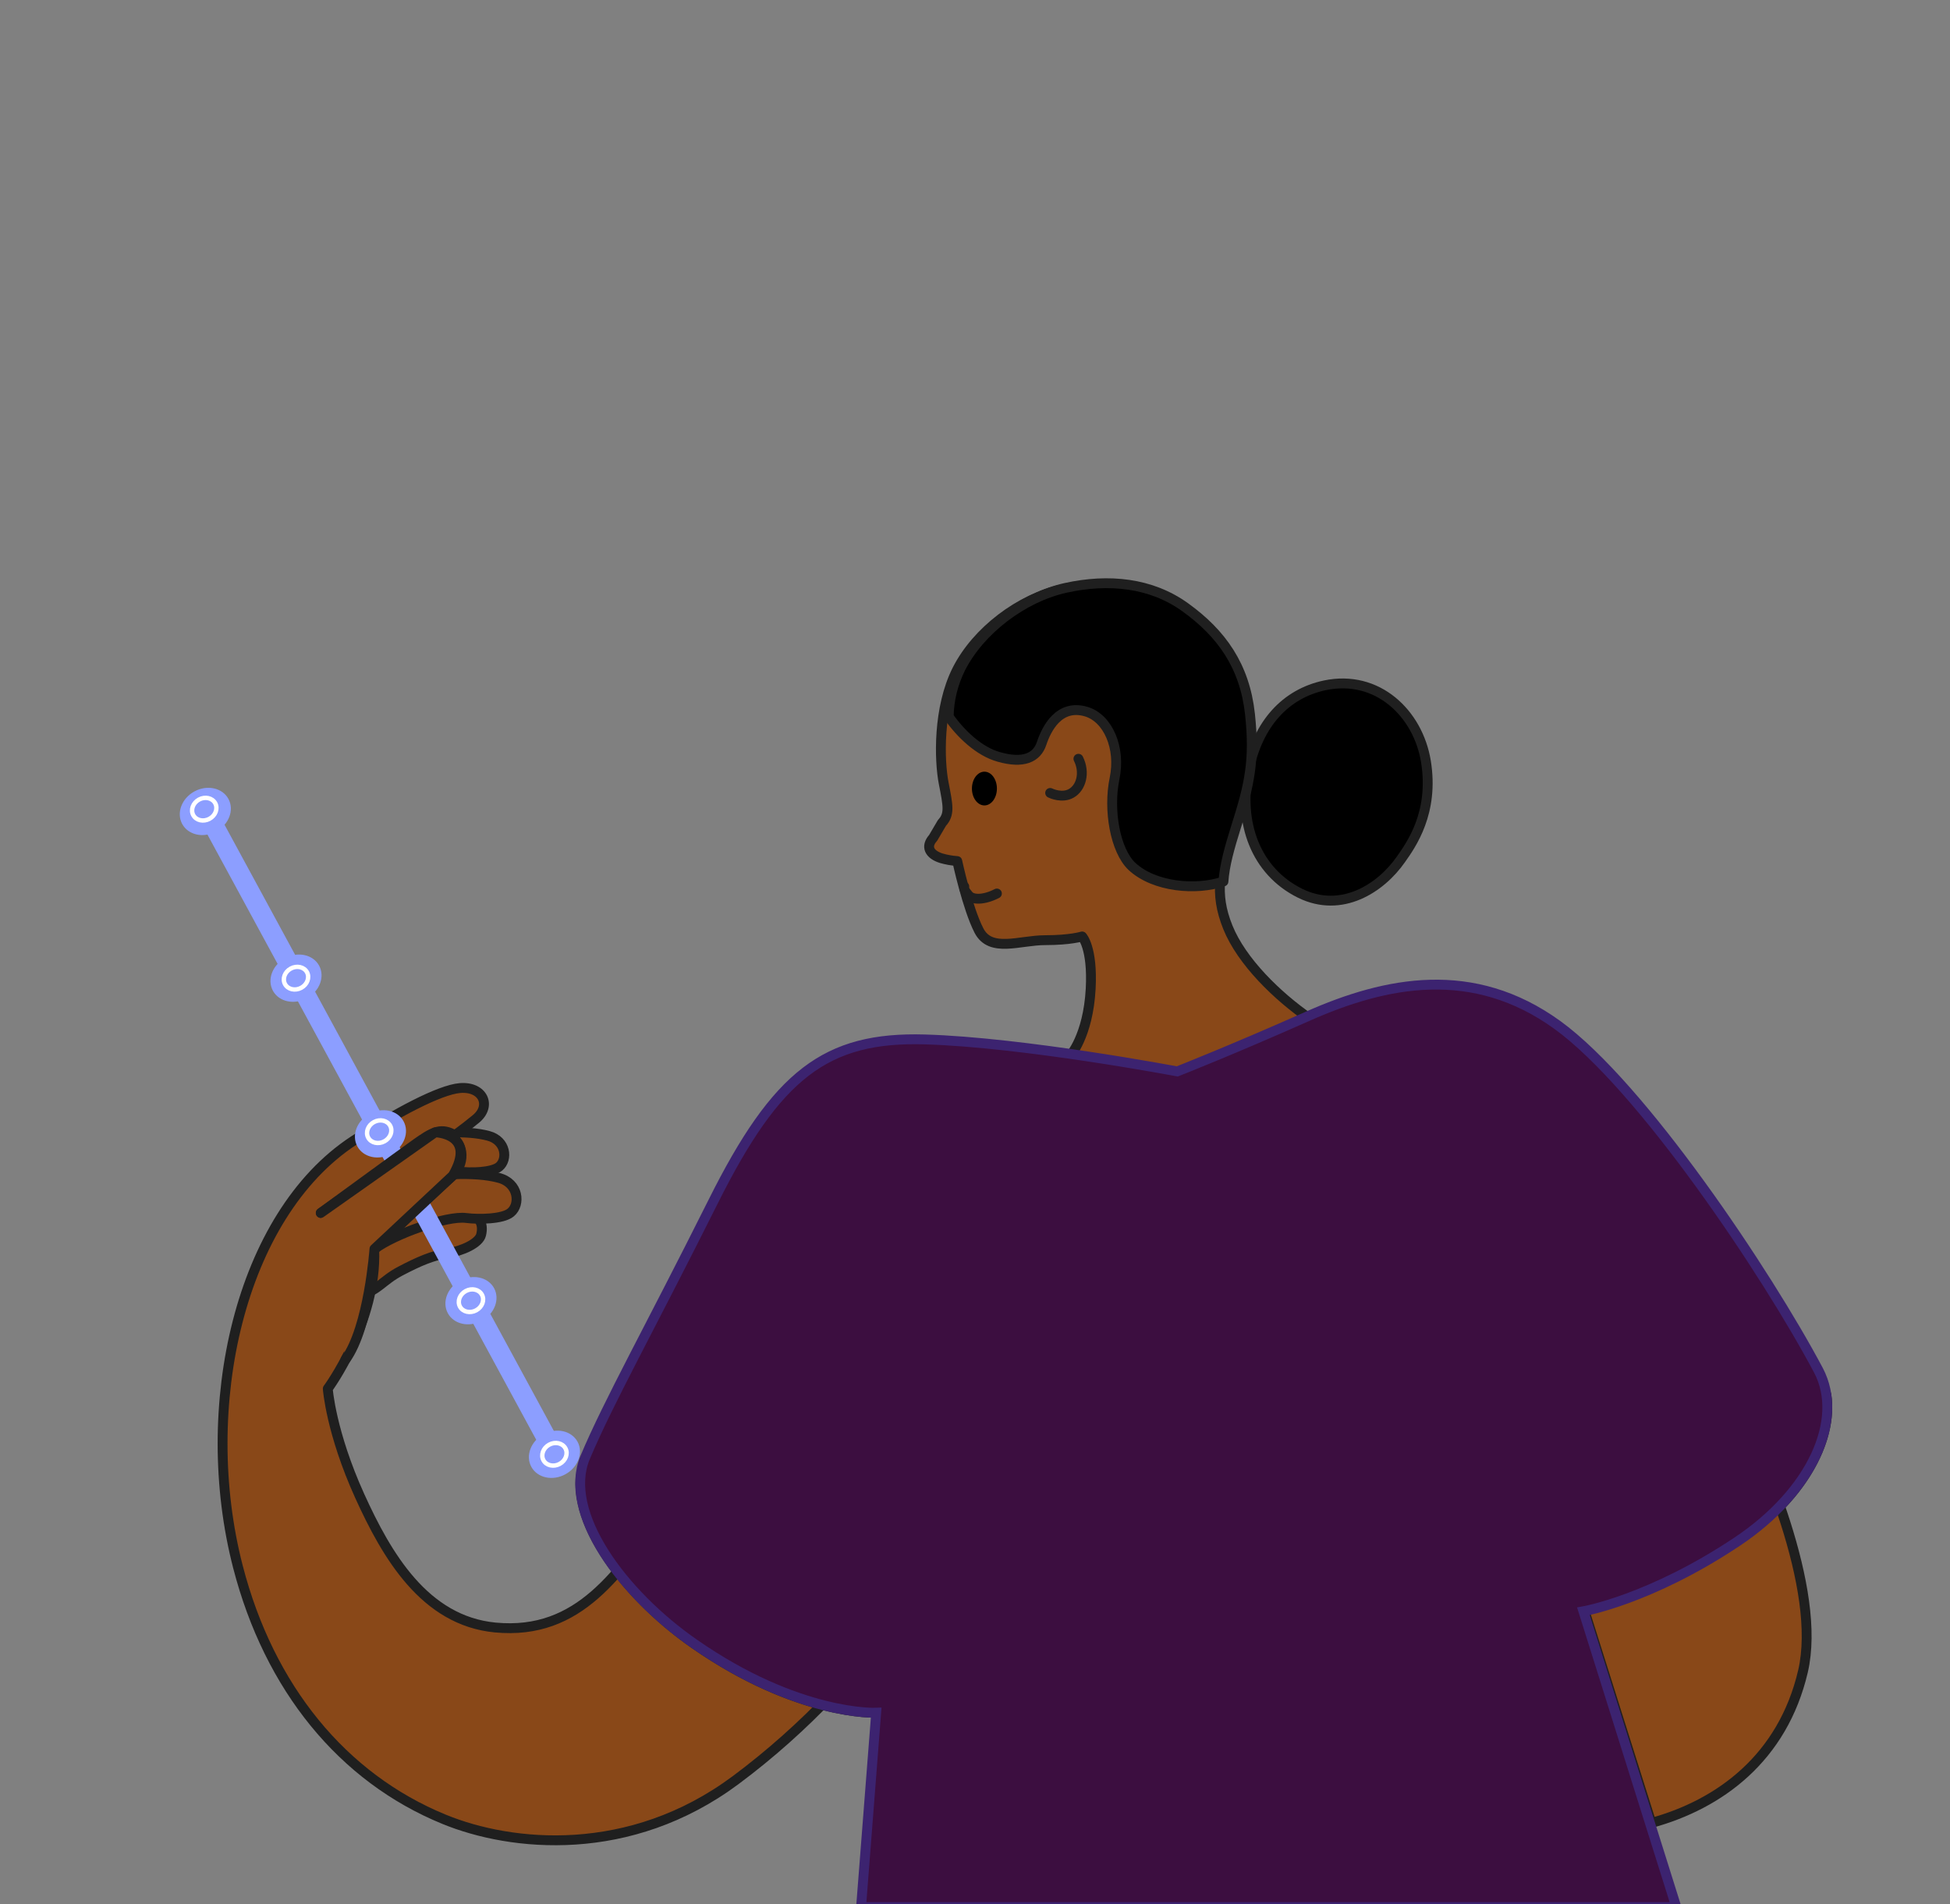 <?xml version="1.0" encoding="utf-8"?>
<!-- Generator: Adobe Illustrator 24.3.0, SVG Export Plug-In . SVG Version: 6.00 Build 0)  -->
<svg version="1.1" id="Layer_1" xmlns="http://www.w3.org/2000/svg" xmlns:xlink="http://www.w3.org/1999/xlink" x="0px" y="0px"
	 viewBox="0 0 890 869" style="enable-background:new 0 0 890 869;" xml:space="preserve">
<rect x="0" y="0" width="890" height="869" fill="#808080" stroke="none"/>
<style type="text/css">
	.st0{fill:#894818;stroke:#1F1F1F;stroke-width:4.5;stroke-linecap:round;stroke-linejoin:round;}
	.st1{fill:#8C9EFF;}
	.st2{fill:none;stroke:#FFFFFF;stroke-width:2;stroke-miterlimit:10;}
	.st3{fill:#1F1F1F;stroke:#1F1F1F;stroke-width:4.5;stroke-linecap:round;stroke-linejoin:round;}
	.st4{stroke:#1F1F1F;stroke-width:4.5;stroke-linecap:round;stroke-linejoin:round;}
	.st5{fill:#3C0E40;stroke:#3C2370;stroke-width:4.5;stroke-miterlimit:10;}
	.st6{fill:none;stroke:#1F1F1F;stroke-width:4.5;stroke-linecap:round;stroke-linejoin:round;}
</style>
<g>
	<g>
		<path class="st0" d="M210.6,553.4c-7.3-0.5-13.7,2.6-23.2,4.9s-20.6,5.9-28.5,13c-9,8.2-2.2,21,6,19.4c7.4-1.4,9.5-6.2,17.9-10.6
			c8.4-4.4,14.6-7.1,21.8-8.2c6.1-0.9,14.1-4.4,15-8.4C220.8,558.5,219,553.9,210.6,553.4L210.6,553.4z"/>
		<path class="st0" d="M150.4,562.6c0.2,9.9,11.7,14.1,20.6,7.4c8.9-6.7,32.9-15.3,41.8-14.1c5.4,0.7,16.7,0.6,20.3-2.5
			c4.5-3.7,3.7-13.4-5.4-15.8c-10.7-2.9-29.5-2.2-45.6,2.2C160.5,545.7,150.1,552.6,150.4,562.6z"/>
		<path class="st0" d="M182.3,520.4c-19.2,5.3-28.4,11.5-28.2,20.3c0.2,8.8,10.4,12.6,18.3,6.6s29.3-13.7,37.3-12.6
			c4.9,0.7,14.8,0.5,18.1-2.2c4-3.3,3.3-11.9-4.9-14.1C213.3,515.8,196.6,516.4,182.3,520.4L182.3,520.4z"/>
	</g>
	<path class="st0" d="M161.4,520.6c-52.1,34.2-71.6,121.8-52.8,194.5c14.3,55.3,47.7,96.2,94,115.2c30.9,12.7,84.8,18.1,133.1-17.8
		c31.9-23.7,59.8-53.8,74-77.5l1.4-2.4c-8.4-7.5-17.3-14.3-26.8-20.4c-31.8-20.5-54.8-29.5-75.5-31c-1.9,3.2-3.8,6-5.5,8.2
		c-20.7,27.8-38.5,57.1-77.3,53.4c-32.2-3.1-49.5-32.9-61.8-60c-13.2-29.1-14.6-49-14.6-49s22.5-30.4,21.2-63.5
		c0,0,21.8-21.2,35.4-33.3c6.2-5.5,5.7-14.8,0-17.9c0,0,5.2-3.6,11-8.4c7.3-6,3.3-15-7.3-14.1C200.6,497.4,180.6,508,161.4,520.6
		L161.4,520.6z"/>
</g>
<g>
	
		<rect x="115.1" y="477.2" transform="matrix(-0.477 -0.879 0.879 -0.477 -195.169 847.4)" class="st1" width="78.7" height="9"/>
	
		<rect x="195" y="624.4" transform="matrix(-0.477 -0.879 0.879 -0.477 -206.382 1135.054)" class="st1" width="78.7" height="9"/>
	
		<ellipse transform="matrix(0.879 -0.477 0.477 0.879 -257.175 174.645)" class="st1" cx="215.1" cy="593.4" rx="12" ry="10.4"/>
	
		<rect x="153.7" y="548.3" transform="matrix(-0.477 -0.879 0.879 -0.477 -200.585 986.359)" class="st1" width="78.7" height="9"/>
	
		<ellipse transform="matrix(0.879 -0.477 0.477 0.879 -225.875 145.693)" class="st1" cx="173.8" cy="517.3" rx="12" ry="10.4"/>
	
		<ellipse transform="matrix(0.879 -0.477 0.477 0.879 -196.625 118.638)" class="st1" cx="135.2" cy="446.3" rx="12" ry="10.4"/>
	
		<rect x="73.8" y="401.2" transform="matrix(-0.477 -0.879 0.879 -0.477 -189.373 698.705)" class="st1" width="78.7" height="9"/>
	
		<ellipse transform="matrix(0.879 -0.477 0.477 0.879 -165.325 89.686)" class="st1" cx="93.8" cy="370.2" rx="12" ry="10.4"/>
	
		<ellipse transform="matrix(0.879 -0.477 0.477 0.879 -257.175 174.645)" class="st2" cx="215.1" cy="593.4" rx="5.7" ry="5"/>
	
		<ellipse transform="matrix(0.879 -0.477 0.477 0.879 -225.45 145.299)" class="st2" cx="173.2" cy="516.3" rx="5.7" ry="5"/>
	
		<ellipse transform="matrix(0.879 -0.477 0.477 0.879 -196.625 118.638)" class="st2" cx="135.2" cy="446.3" rx="5.7" ry="5"/>
	
		<ellipse transform="matrix(0.879 -0.477 0.477 0.879 -286 201.306)" class="st1" cx="253.2" cy="663.5" rx="12" ry="10.4"/>
	
		<ellipse transform="matrix(0.879 -0.477 0.477 0.879 -286 201.306)" class="st2" cx="253.2" cy="663.5" rx="5.7" ry="5"/>
	<ellipse transform="matrix(0.879 -0.477 0.477 0.879 -164.899 89.292)" class="st2" cx="93.3" cy="369.2" rx="5.7" ry="5"/>
</g>
<g>
	<path class="st3" d="M265,674.4c-1.9,24.4,22.9,55.6,51.8,75.8c47.5,33.1,83.1,31.5,83.1,31.5c16.2-0.9,26.2-7.3,26.2-21.2
		s-26.6-43.8-58.9-64.7c-37.3-24.1-62.5-32.2-86.1-31.1C271.3,665.2,266.2,666.8,265,674.4L265,674.4z"/>
	<path class="st3" d="M722.7,735.4c6.2-1.3,35.3-8.5,70.2-31.8c28.7-19.1,43.8-45.6,40.7-66.9c-5-18.5-47.1-9-67.9-0.6
		c-23.1,9.3-50.5,23.4-64.2,32.4L722.7,735.4z"/>
	<g>
		<path class="st4" d="M569.9,351.4c4.4-21.2,16.9-34.8,34.7-38.6c24-5.1,42.6,12.7,46.2,34.7c3.8,23.3-6.6,37.9-11.4,44.7
			c-9.2,13.2-27.1,24.8-46,15.5C573.2,397.7,564.9,375.6,569.9,351.4L569.9,351.4z"/>
		<path class="st0" d="M425.9,382.4c-3.6,4-1.7,7.6,3.7,9.3c2.4,0.7,4.8,1.1,7.3,1.3c0,0,4.6,21.4,9.9,31.7
			c5.3,10.3,18.6,4.4,30.2,4.4c11.6,0,16.9-1.7,16.9-1.7s4.9,5.1,3.9,23.9c-1.2,21.8-9.5,30.7-9.5,30.7s-16.4-2.3-26.1-3.4
			c20.4,16.8,57.6,39.8,91.9,36.3c44.7-4.6,64.3-38.5,66.4-58.6c-7.7,2.4-15.3,5.3-22.7,8.6c-14.9-10.3-31.1-26.1-37.4-41.7
			c-6.3-15.6-3.7-26.5,2.3-45.4c6-18.8,8.6-30.1,6.3-51.3c-2.4-22-13-36.8-29.5-48.7c-15.6-11.3-35.1-13.2-54.6-8.9
			c-19.5,4.3-39.1,19.2-48,36.7s-8.2,41.5-6.2,51.8s2.9,14.2-0.8,18.2L425.9,382.4z M708.5,688.7l45.2,143.3
			c31-8.5,59.9-29.5,69.2-69.2c8.7-37.3-18.4-99.5-34.9-132.5c-7.3,1.7-14.4,4-21.4,6.7c-23.1,9.3-50.5,23.4-64.2,32.4L708.5,688.7
			L708.5,688.7z"/>
		<path class="st4" d="M456,345.5c11,3.1,17.2,0.4,19.4-6.2c2.2-6.6,7.9-18.2,20.4-14.5c9.9,3,15.8,16.5,12.9,30.5
			c-3,14.4,0.3,32.9,7.9,40.1c10.3,9.6,29.5,11.1,41.8,6.9c0.5-7.4,2.7-15.2,5.8-25.1c6-18.8,8.6-30.1,6.3-51.3
			c-2.4-22-13-36.8-29.5-48.7c-15.6-11.3-35.1-13.2-54.6-8.9c-19.5,4.3-39.1,19.2-48,36.7c-3.4,6.9-5.3,14.4-5.4,22.1
			C438.3,334.7,446.8,343,456,345.5z"/>
		<ellipse cx="449.3" cy="359.9" rx="5.7" ry="7.7"/>
		<path class="st0" d="M492.2,346.3c3.2,6.4,1.2,13.3-3.3,15.8c-4.1,2.3-9,0.1-9.6-0.2"/>
		<path class="st0" d="M455,407.8c-6,3.1-11.3,3-13,0.7c-0.3-0.5-2.2-2.1-1.9-3.9"/>
	</g>
	<path class="st5" d="M792.9,703.6c-39.7,26.5-70.2,31.8-70.2,31.8l42.4,135H393l6.9-88.7c0,0-35.6,1.6-83.1-31.5
		c-32.8-22.8-60.3-59.9-49.7-85.1c10.6-25.2,29.2-58.3,58.3-116.5c29.1-58.3,51.6-75.5,96.7-74.2c45,1.3,115.2,14.6,115.2,14.6
		s23.8-9.3,59.6-25.2s75.5-23.8,113.9,4S806.4,581,830,625.5C841.8,648,826.9,680.9,792.9,703.6z"/>
</g>
<g>
	<path class="st6" d="M146.4,553.6c0,0,37.1-27.1,43.7-31.8c6.6-4.6,10.6-7.3,16.6-4.2"/>
	<path class="st0" d="M146.4,553.6l52.2-36.8c0,0,19.3,0.4,8.1,19.7L170.9,570c0,0-2.5,35.8-13.2,50.5"/>
</g>
</svg>
